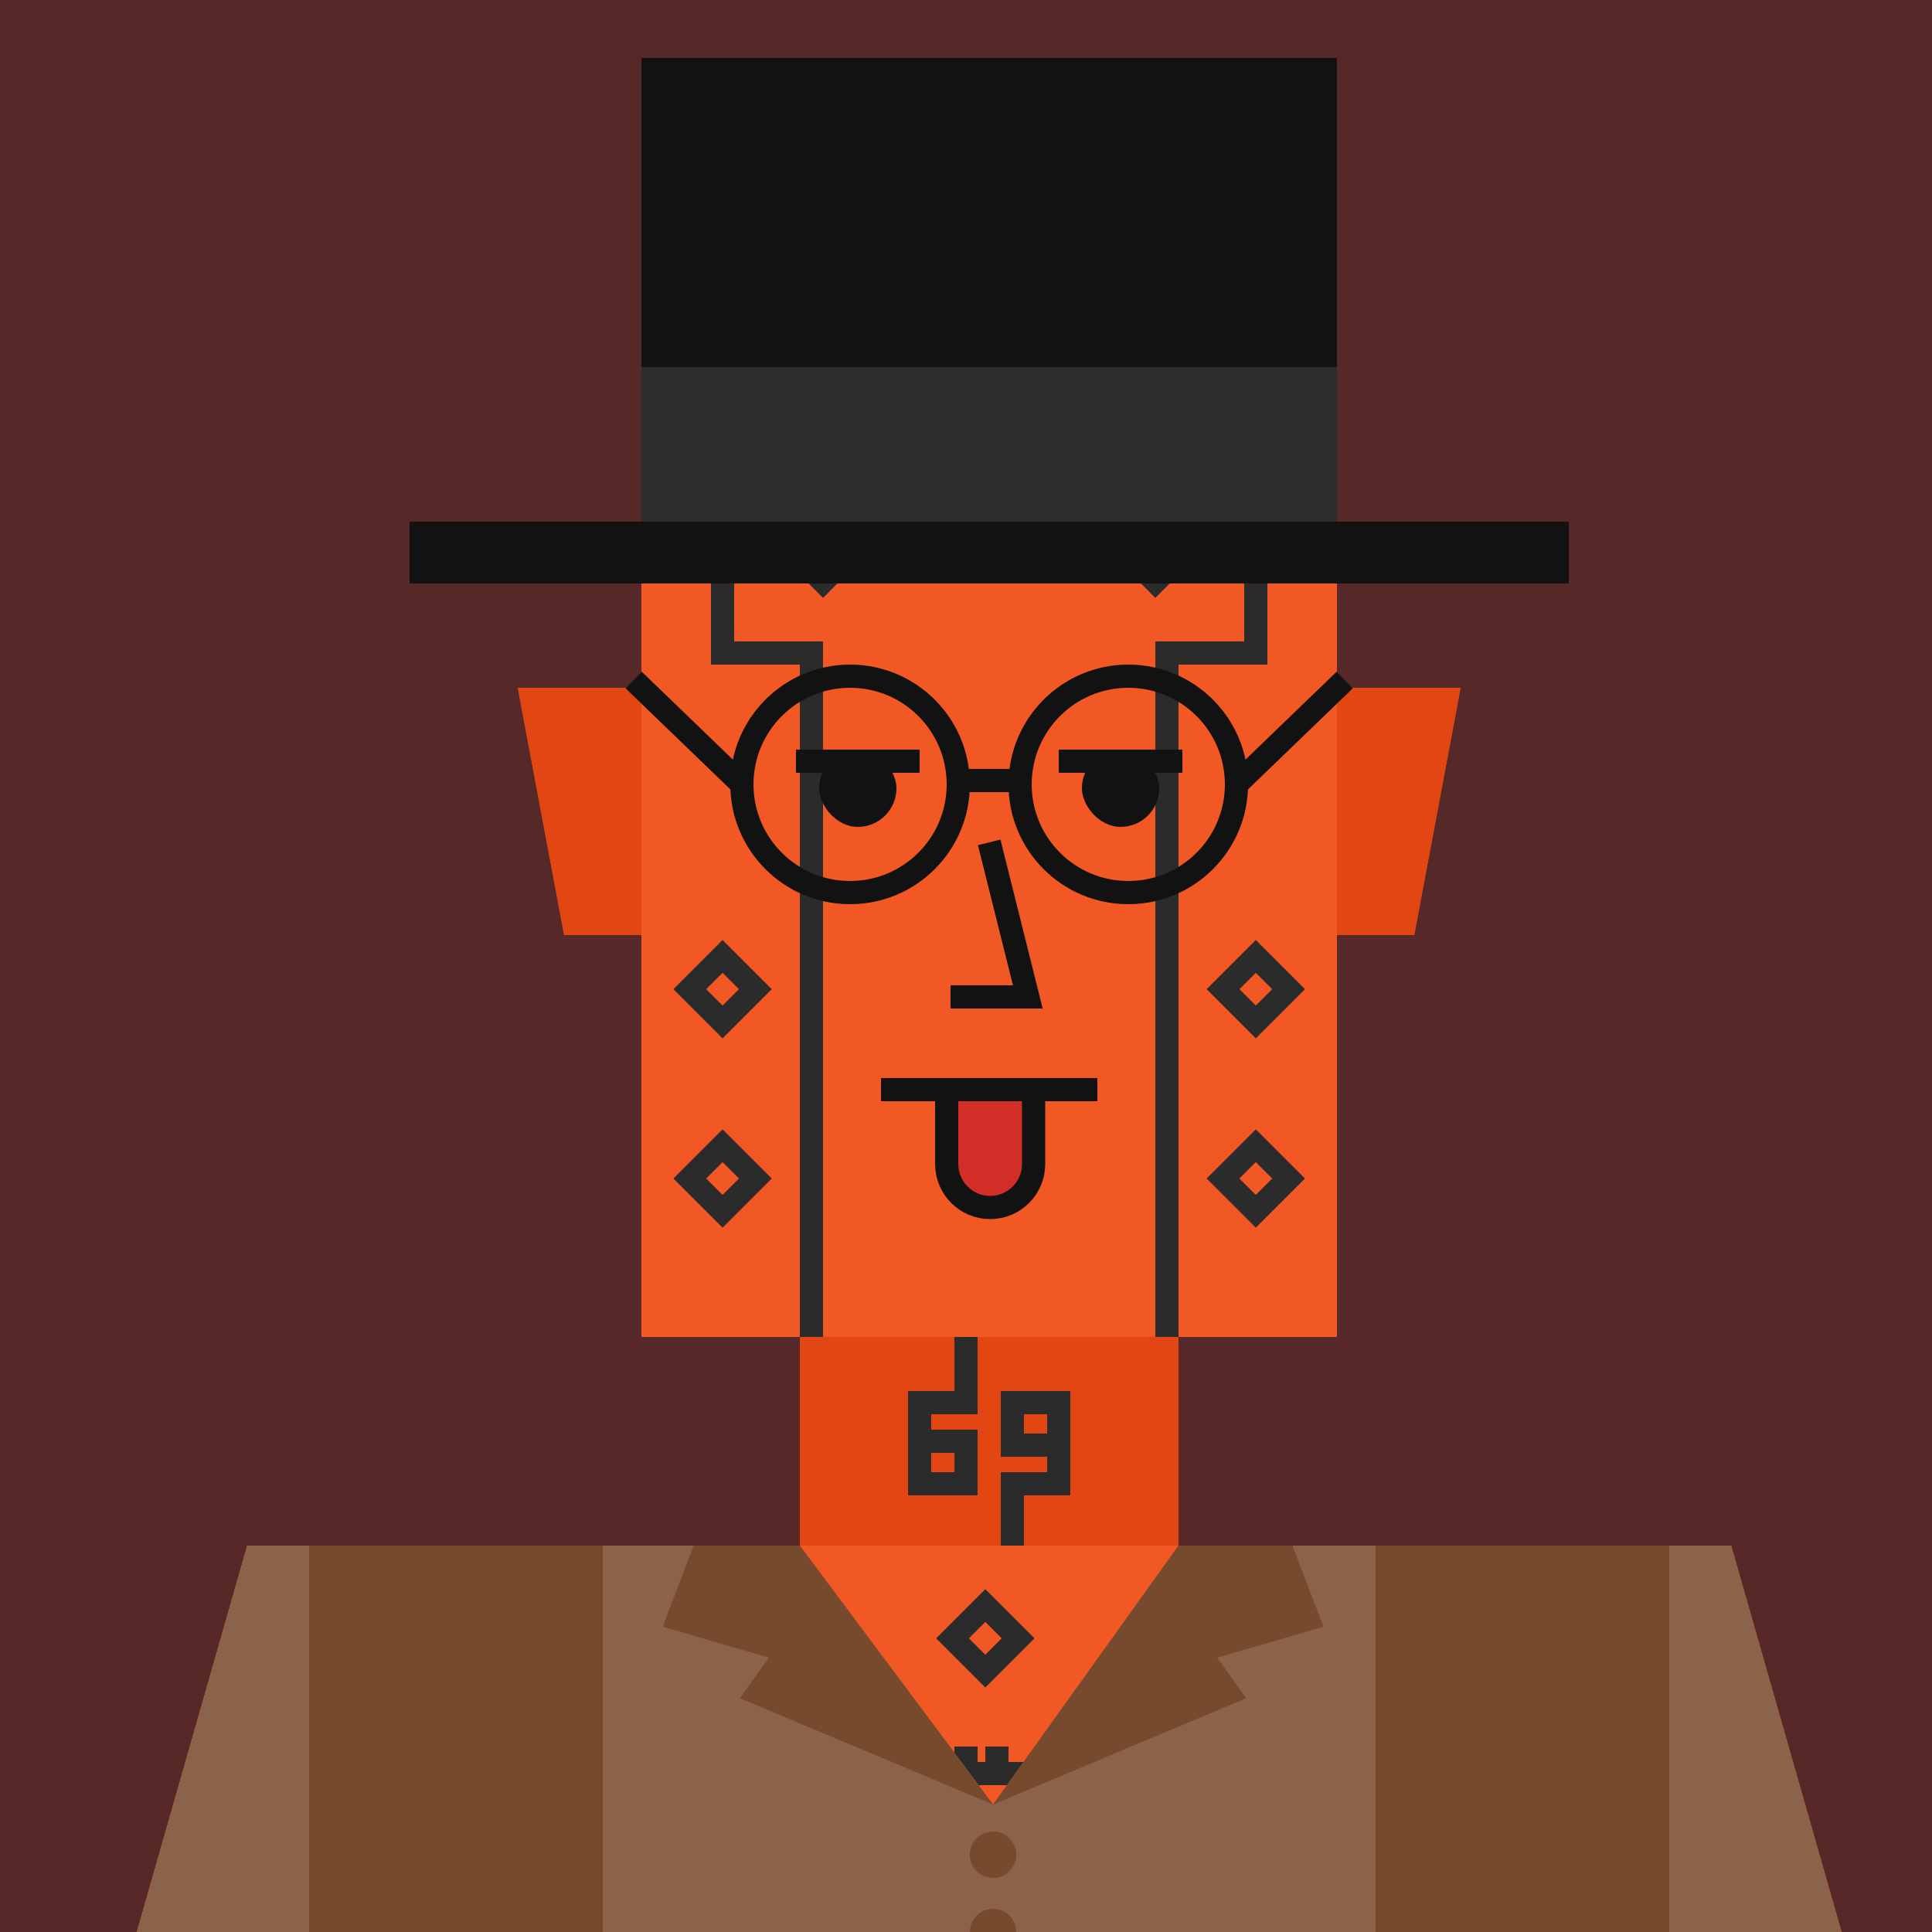 <svg xmlns="http://www.w3.org/2000/svg" viewBox="0 0 500 500"><g id="layer1"><svg width="512" height="512" viewBox="0 0 512 512" fill="none" xmlns="http://www.w3.org/2000/svg">
<rect width="512" height="512" fill="#572828"/>
<path d="M134 178H167V242H146L134 178Z" fill="#E24713"/>
<path d="M378 178H345V242H366L378 178Z" fill="#E24713"/>
<rect x="207" y="346" width="98" height="54" fill="#E24713"/>
<path d="M64 400H448L480 512H32L64 400Z" fill="#F15824"/>
<rect x="166" y="106" width="180" height="240" fill="#F15824"/>
</svg>
</g><g id="layer2"><svg width="512" height="512" viewBox="0 0 512 512" fill="none" xmlns="http://www.w3.org/2000/svg">
<path d="M134 178H166V242H146L134 178Z" fill="#E24713"/>
<path d="M378 178H346V242H366L378 178Z" fill="#E24713"/>
<rect x="207" y="346" width="98" height="54" fill="#E24713"/>
<path d="M64 400H448L480 512H32L64 400Z" fill="#F15824"/>
<rect x="166" y="106" width="180" height="240" fill="#F15824"/>
<path d="M392 422H397L405 446H400L392 422Z" fill="#1D1D1D"/>
<path d="M429 422H434L426 446H421L429 422Z" fill="#1D1D1D"/>
<rect x="407" y="432" width="12" height="4" fill="#1D1D1D"/>
<path d="M407 442L413 436H419L413 442H407Z" fill="#1D1D1D"/>
<rect x="407" y="442" width="12" height="4" fill="#1D1D1D"/>
<path d="M346 126H325V169H302V257.354V346" stroke="#2B2B2B" stroke-width="6"/>
<path d="M166 126H187V169H210V257.354V346" stroke="#2B2B2B" stroke-width="6"/>
<rect x="290.515" y="142" width="12" height="12" transform="rotate(-45 290.515 142)" stroke="#2B2B2B" stroke-width="6"/>
<rect x="316.515" y="305" width="12" height="12" transform="rotate(-45 316.515 305)" stroke="#2B2B2B" stroke-width="6"/>
<rect x="178.515" y="305" width="12" height="12" transform="rotate(-45 178.515 305)" stroke="#2B2B2B" stroke-width="6"/>
<rect x="316.515" y="256" width="12" height="12" transform="rotate(-45 316.515 256)" stroke="#2B2B2B" stroke-width="6"/>
<rect x="178.515" y="256" width="12" height="12" transform="rotate(-45 178.515 256)" stroke="#2B2B2B" stroke-width="6"/>
<rect x="246.515" y="424" width="12" height="12" transform="rotate(-45 246.515 424)" stroke="#2B2B2B" stroke-width="6"/>
<rect x="59.515" y="486" width="12" height="12" transform="rotate(-45 59.515 486)" stroke="#2B2B2B" stroke-width="6"/>
<rect x="192.515" y="447" width="12" height="12" transform="rotate(-45 192.515 447)" stroke="#2B2B2B" stroke-width="6"/>
<rect x="301.515" y="447" width="12" height="12" transform="rotate(-45 301.515 447)" stroke="#2B2B2B" stroke-width="6"/>
<rect x="433.515" y="486" width="12" height="12" transform="rotate(-45 433.515 486)" stroke="#2B2B2B" stroke-width="6"/>
<path d="M419.971 483H316.971V489H419.971V483Z" fill="#1D1D1D"/>
<rect width="12" height="12" transform="matrix(-0.707 -0.707 -0.707 0.707 318.971 486.485)" stroke="#2B2B2B" stroke-width="6"/>
<path d="M92 484H195V490H92V484Z" fill="#1D1D1D"/>
<rect x="193" y="487.485" width="12" height="12" transform="rotate(-45 193 487.485)" stroke="#2B2B2B" stroke-width="6"/>
<rect x="204.515" y="142" width="12" height="12" transform="rotate(-45 204.515 142)" stroke="#2B2B2B" stroke-width="6"/>
<path d="M238 373V363H250V346M238 373V384H250V373H238Z" stroke="#2B2B2B" stroke-width="6"/>
<path d="M274 374V384H262V400M274 374V363H262V374H274Z" stroke="#2B2B2B" stroke-width="6"/>
<path d="M250 452V496" stroke="#2B2B2B" stroke-width="6"/>
<path d="M258 452V456" stroke="#2B2B2B" stroke-width="6"/>
<path d="M258 492V496" stroke="#2B2B2B" stroke-width="6"/>
<path d="M270 462L270 471" stroke="#2B2B2B" stroke-width="6"/>
<path d="M270 477L270 486" stroke="#2B2B2B" stroke-width="6"/>
<path d="M243 459H267" stroke="#2B2B2B" stroke-width="6"/>
<path d="M250 474H267" stroke="#2B2B2B" stroke-width="6"/>
<path d="M243 489H267" stroke="#2B2B2B" stroke-width="6"/>
<rect x="124" y="431" width="6" height="6" fill="#222222"/>
<rect x="118" y="437" width="6" height="6" fill="#222222"/>
<rect x="104" y="437" width="6" height="6" fill="#222222"/>
<rect x="130" y="437" width="6" height="6" fill="#222222"/>
<rect x="124" y="443" width="6" height="6" fill="#222222"/>
<rect x="96" y="424" width="48" height="32" stroke="#2B2B2B" stroke-width="6"/>
<path d="M256 218L266 258H246" stroke="#121212" stroke-width="6"/>
</svg>
</g><g id="layer3"><svg width="512" height="512" viewBox="0 0 512 512" fill="none" xmlns="http://www.w3.org/2000/svg">
<rect x="106" y="135" width="300" height="16" fill="#121212"/>
<rect x="166" y="95" width="180" height="40" fill="#2D2D2D"/>
<rect x="166" y="15" width="180" height="80" fill="#121212"/>
</svg>
</g><g id="layer4"><svg width="512" height="512" viewBox="0 0 512 512" fill="none" xmlns="http://www.w3.org/2000/svg">
<path d="M64 400H207L257 467L305 400H448L480 512H32L64 400Z" fill="#8B634A"/>
<circle cx="6" cy="6" r="6" transform="matrix(1 0 0 -1 251 486)" fill="#77492D"/>
<circle cx="6" cy="6" r="6" transform="matrix(1 0 0 -1 251 506)" fill="#77492D"/>
<rect x="80" y="400" width="76" height="112" fill="#77492D"/>
<rect x="356" y="400" width="76" height="112" fill="#77492D"/>
<path d="M257 467L191.5 439.5L199 429L171.5 421L179.5 400H207L257 467Z" fill="#77492D"/>
<path d="M257 467L322.5 439.5L315 429L342.5 421L334.5 400H305L257 467Z" fill="#77492D"/>
</svg>
</g><g id="layer5"><svg></svg></g><g id="layer6"><svg width="512" height="512" viewBox="0 0 512 512" fill="none" xmlns="http://www.w3.org/2000/svg">
<path d="M228 282H284" stroke="#121212" stroke-width="6"/>
<path d="M267.5 301.25V282H245V301.25C245 307.463 250.037 312.5 256.25 312.5C262.463 312.5 267.5 307.463 267.5 301.25Z" fill="#D22D27" stroke="#121212" stroke-width="6"/>
</svg>
</g><g id="layer7"><svg width="512" height="512" viewBox="0 0 512 512" fill="none" xmlns="http://www.w3.org/2000/svg">
    <rect x="212" y="194" width="20" height="20" rx="10" fill="#121212">
        <animate attributeName="rx" values="10;10;1;10;10;1;10;10" keyTimes="0;0.275;0.3;0.325;0.725;0.75;0.775;1" dur="4s" repeatCount="indefinite" />
    <animate attributeName="height" values="20;20;2;20;20;2;20;20" keyTimes="0;0.275;0.3;0.325;0.725;0.75;0.775;1" dur="4s" repeatCount="indefinite" />
    <animate attributeName="y" values="194;194;203;194;194;203;194;194" keyTimes="0;0.275;0.3;0.325;0.725;0.75;0.775;1" dur="4s" repeatCount="indefinite" />
    </rect>
    <rect x="280" y="194" width="20" height="20" rx="10" fill="#121212">
        <animate attributeName="rx" values="10;10;1;10;10;1;10;10;" keyTimes="0;0.275;0.3;0.325;0.725;0.75;0.775;1" dur="4s" repeatCount="indefinite" />
    <animate attributeName="height" values="20;20;2;20;20;2;20;20" keyTimes="0;0.275;0.3;0.325;0.725;0.75;0.775;1" dur="4s" repeatCount="indefinite" />
    <animate attributeName="y" values="194;194;203;194;194;203;194;194" keyTimes="0;0.275;0.3;0.325;0.725;0.75;0.775;1" dur="4s" repeatCount="indefinite" />
    </rect>
    <path d="M206 197H238" stroke="#121212" stroke-width="6"/>
    <path d="M274 197H306" stroke="#121212" stroke-width="6"/>
</svg>
</g><g id="layer8"><svg width="512" height="512" viewBox="0 0 512 512" fill="none" xmlns="http://www.w3.org/2000/svg">
<path d="M192 203V203C192 218.464 204.536 231 220 231V231C235.464 231 248 218.464 248 203V203C248 187.536 235.464 175 220 175V175V175C204.536 175 192 187.536 192 203V203ZM192 203L164 176" stroke="#121212" stroke-width="6"/>
<path d="M248 202H264" stroke="#121212" stroke-width="6"/>
<path d="M320 203V203C320 187.536 307.464 175 292 175V175V175C276.536 175 264 187.536 264 203V203C264 218.464 276.536 231 292 231V231C307.464 231 320 218.464 320 203V203ZM320 203L348 176" stroke="#121212" stroke-width="6"/>
</svg>
</g></svg>